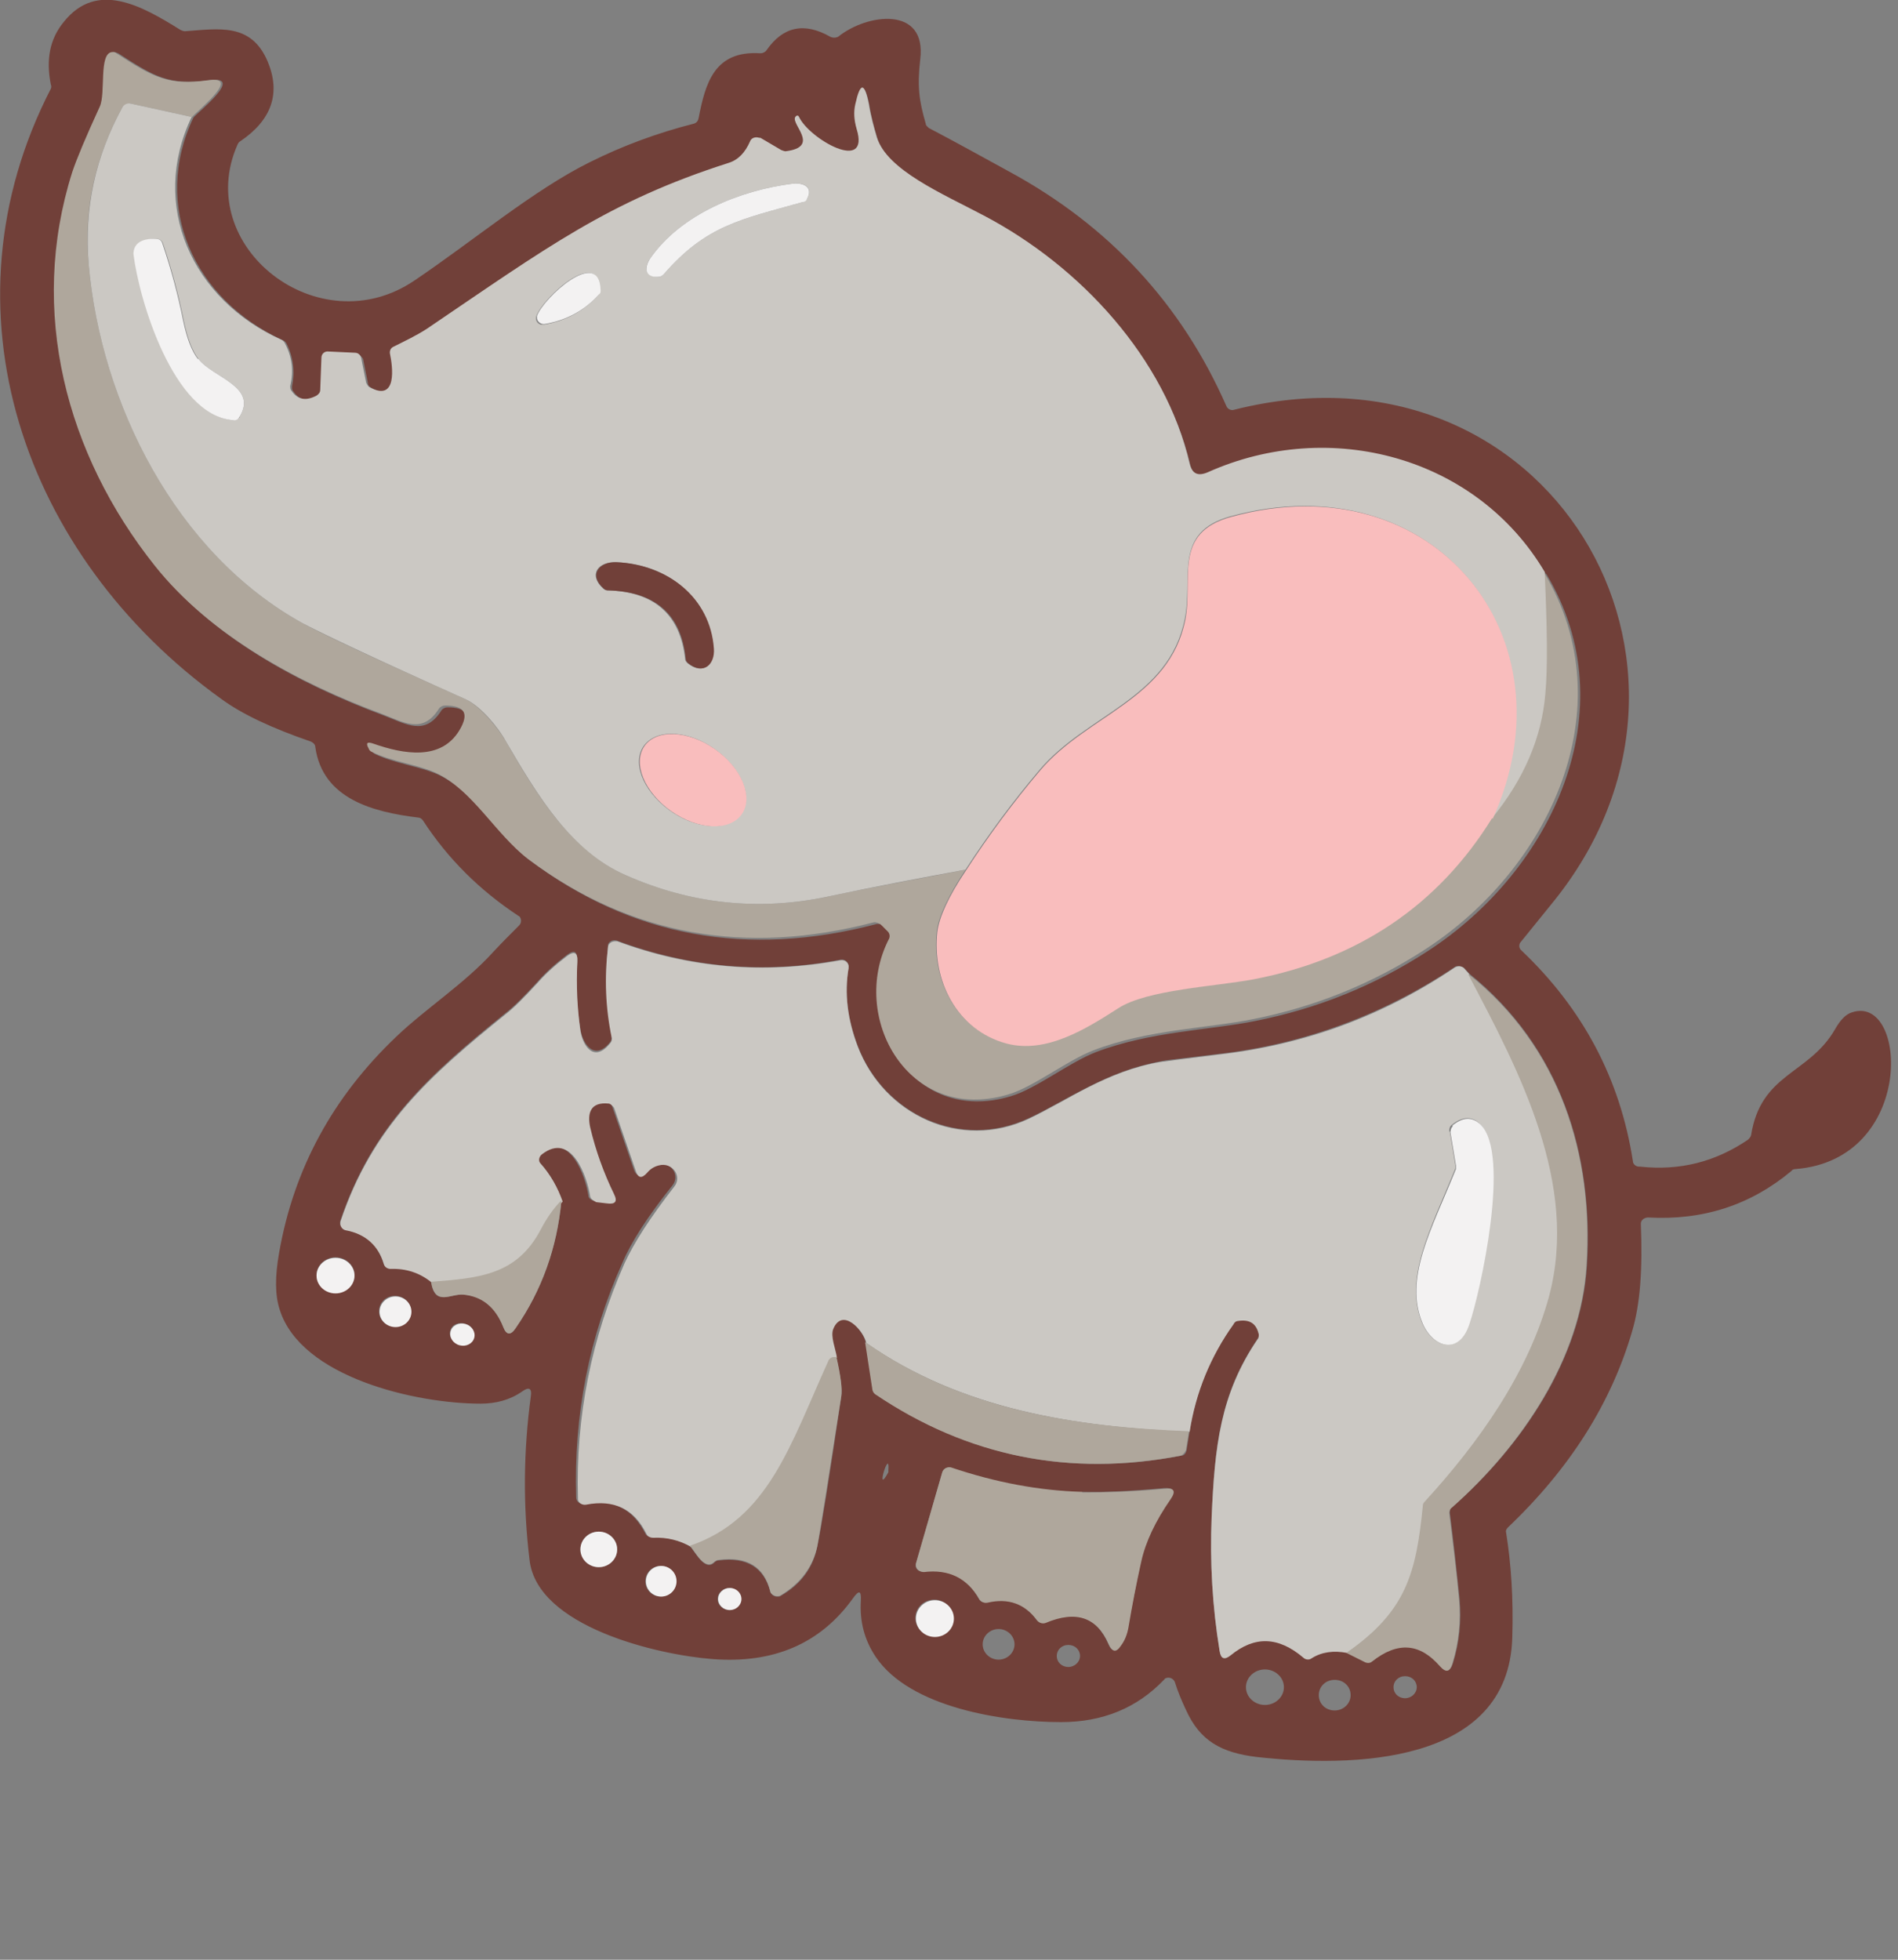 <?xml version="1.0" encoding="UTF-8"?>
<svg id="Capa_1" data-name="Capa 1" xmlns="http://www.w3.org/2000/svg" viewBox="0 0 31 32">
  <rect x="0" y="0" width="31" height="32" fill="#808080" stroke="none"/>
  <defs>
    <style>
      .cls-1 {
        fill: #f9bdbd;
      }

      .cls-2 {
        fill: #f3f2f2;
      }

      .cls-3 {
        fill: #cbc8c3;
      }

      .cls-4 {
        fill: none;
      }

      .cls-5 {
        fill: #afa79c;
      }

      .cls-6 {
        fill: #714039;
      }
    </style>
  </defs>
  <rect class="cls-4" y=".97" width="31" height="31.03"/>
  <path class="cls-6" d="m26.79,19.05c.65.07,1.23-.08,1.76-.44.02-.02.04-.04.05-.07.16-1.02.94-.99,1.37-1.73.09-.16.18-.25.28-.28.91-.3,1.04,2.41-.93,2.56-.02,0-.05.01-.06.03-.67.56-1.45.81-2.34.76-.06,0-.12.04-.12.1,0,0,0,0,0,.01.03.72-.01,1.3-.14,1.74-.34,1.17-1.01,2.24-2.03,3.21-.03.03-.04.06-.03.09.08.5.12,1.07.1,1.71-.06,2.09-2.63,2.12-4.17,1.95-.58-.07-.93-.26-1.16-.77-.07-.15-.13-.29-.18-.45-.02-.06-.09-.09-.14-.07-.02,0-.03.02-.04.03-.44.46-1,.69-1.68.69-.93,0-2.47-.23-3.03-1.07-.18-.27-.26-.57-.24-.91.01-.17-.03-.18-.13-.04-.53.74-1.3,1.07-2.3.99-.9-.07-2.85-.53-2.98-1.61-.11-.9-.1-1.79.02-2.68.02-.13-.03-.16-.14-.08-.2.14-.43.2-.68.2-1.06,0-2.93-.43-3.28-1.53-.08-.24-.08-.55-.01-.94.24-1.37.88-2.54,1.91-3.52.48-.46,1.12-.87,1.59-1.39.14-.15.28-.29.42-.43.04-.04.04-.11,0-.15,0,0-.01,0-.02-.01-.62-.41-1.14-.92-1.55-1.55-.02-.03-.05-.05-.08-.05-.73-.09-1.56-.3-1.68-1.15,0-.04-.03-.07-.07-.09-.64-.22-1.13-.45-1.47-.7C.37,9.08-1.02,5.04.83,1.45c.01-.02.01-.05,0-.07-.08-.4-.02-.74.21-1.02.54-.68,1.27-.27,1.91.13.02.01.05.02.07.02.56-.04,1.08-.14,1.35.49.22.52.07.96-.45,1.31-.02.01-.03.03-.04.05-.74,1.67,1.33,3.28,2.89,2.22.95-.64,1.95-1.48,2.86-1.93.54-.27,1.11-.48,1.7-.63.04-.01.07-.04.08-.09.11-.56.25-1.11,1.01-1.06.04,0,.08-.02.1-.05.27-.39.62-.46,1.04-.22.04.02.09.02.13,0,.47-.38,1.45-.51,1.34.37-.05.44-.02.67.09,1.05,0,.03.03.05.05.07.44.23.87.47,1.31.71,1.64.89,2.82,2.17,3.55,3.83.02.05.08.08.13.06,5.12-1.29,8.36,4.18,5.19,8.06-.17.21-.34.42-.51.63-.04.04-.03.11.01.14,1,.95,1.61,2.09,1.82,3.44,0,.05.05.09.1.09Zm-1.55-9.69c-1.11-1.89-3.5-2.52-5.5-1.63-.16.07-.26.02-.3-.14-.4-1.72-1.79-3.22-3.36-4.05-.68-.36-1.58-.74-1.75-1.28-.05-.17-.1-.35-.13-.54-.07-.36-.14-.36-.22,0-.03.13-.02.26.02.4.23.75-.76.17-.94-.19-.02-.04-.04-.04-.06,0-.08.11.42.49-.16.56-.03,0-.05,0-.07-.02l-.34-.2c-.05-.03-.12-.02-.15.03,0,0,0,.01,0,.02-.08.18-.19.3-.35.35-1.97.63-2.98,1.39-4.93,2.71-.16.11-.36.2-.54.29-.04.02-.07.07-.06.12.05.2.14.81-.34.54-.03-.02-.05-.04-.05-.07l-.08-.4s-.05-.08-.1-.09l-.43-.02c-.06,0-.11.04-.12.1,0,0,0,0,0,0l-.02.53s-.02.07-.06.09c-.17.09-.31.07-.41-.08-.02-.02-.02-.05-.02-.08.05-.24.02-.48-.09-.7-.01-.02-.03-.04-.05-.05-1.46-.66-2.16-2.19-1.47-3.64.06-.08.84-.69.27-.61-.66.09-.9-.05-1.5-.44-.02-.01-.05-.02-.07-.02-.22.02-.09.67-.2.89-.23.5-.38.86-.45,1.07-.72,2.27-.1,4.61,1.36,6.46.89,1.13,2.32,1.9,3.69,2.41.37.14.68.35.95-.08.02-.03.06-.05.1-.05.32,0,.4.14.23.41-.3.49-.89.38-1.41.21-.1-.03-.12,0-.07.08.01.02.03.04.06.06.33.16.73.2,1.04.34.6.28.97,1.01,1.51,1.41,1.66,1.24,3.54,1.58,5.64,1.03.04-.01.08,0,.11.03l.12.12s.04.08.02.12c-.66,1.28.32,3.03,1.95,2.54.41-.12.95-.55,1.39-.72.89-.34,1.88-.36,2.61-.51,1.01-.2,1.95-.58,2.81-1.14,2.02-1.31,3.27-3.93,1.94-6.15ZM7.04,20.93c.06.41.31.19.53.21.3.02.52.2.65.53.05.13.12.14.2.02.43-.62.68-1.32.75-2.09-.08-.24-.2-.45-.36-.62-.04-.04-.04-.11.01-.15,0,0,0,0,0,0,.49-.37.74.38.79.69,0,.05.05.08.1.09l.17.02c.14.02.18-.03.12-.15-.17-.35-.3-.71-.39-1.09-.06-.23,0-.42.3-.39.04,0,.08.03.09.07l.35,1.02c.04.12.11.13.19.04.05-.06.12-.1.19-.12.22-.06.39.18.25.35-.4.5-.67.92-.81,1.25-.55,1.22-.8,2.5-.76,3.84,0,.06.05.11.12.11,0,0,.01,0,.02,0,.46-.09.78.07.99.48.02.04.06.06.11.06.22-.01.43.04.62.15.09.1.25.42.4.26.02-.02.04-.03.07-.03.46-.06.74.12.84.51.02.06.08.09.14.08.01,0,.02,0,.03-.01.33-.19.53-.46.6-.81.06-.28.19-1.1.39-2.44.02-.12-.01-.34-.08-.65-.02-.14-.11-.35-.06-.47.15-.36.5.03.54.23l.12.78s.02.06.05.07c1.5,1.01,3.16,1.35,4.98,1,.05,0,.08-.04.09-.09l.05-.31c.1-.64.34-1.23.72-1.76.02-.02.04-.04.07-.05.19-.03.3.04.34.22,0,.03,0,.06-.02.08-.61.9-.7,1.74-.75,2.9-.03.73.01,1.46.13,2.19.02.13.08.15.18.07.39-.32.79-.31,1.19.04.04.03.09.04.13.01.17-.1.37-.13.58-.09l.3.15s.09.02.12-.01c.41-.33.78-.3,1.11.08.09.11.16.09.2-.04.11-.35.14-.7.11-1.05-.05-.47-.1-.94-.16-1.41,0-.03,0-.07.04-.09,1.14-1,2.11-2.43,2.2-3.95.11-1.81-.43-3.56-1.92-4.76l-.09-.1s-.1-.05-.15-.01c-1.17.78-2.46,1.26-3.86,1.42-.56.07-.87.1-.94.12-.89.16-1.52.63-2.16.93-1.11.52-2.36-.06-2.79-1.18-.17-.45-.22-.87-.15-1.28.01-.06-.03-.12-.09-.13-.01,0-.03,0-.04,0-1.25.24-2.47.13-3.65-.31-.06-.02-.12,0-.15.06,0,0,0,.02,0,.03-.05.49-.03.98.06,1.47,0,.03,0,.06-.02.09-.25.32-.45.05-.49-.2-.06-.36-.08-.73-.05-1.12,0-.16-.05-.19-.18-.09-.17.13-.33.27-.47.43-.22.24-.39.41-.52.51-1.25,1.01-2.18,1.84-2.7,3.39-.02.06.01.12.07.14,0,0,0,0,.01,0,.33.07.53.25.62.55.01.05.06.08.11.08.26,0,.48.07.68.23Zm-1.25-.11c0-.16-.14-.29-.31-.29h0c-.17,0-.31.13-.31.29h0c0,.16.14.29.31.29s.31-.13.31-.29Zm.92.59c0-.14-.11-.25-.26-.25s-.26.11-.26.25c0,.14.11.25.26.25h0c.14,0,.26-.11.26-.25h0Zm1.02.44c.04-.09-.02-.2-.12-.23-.1-.04-.22,0-.25.09-.04.09.02.2.12.23h0c.1.04.22,0,.25-.09Zm6.78,2.16c.03-.4-.23.45,0,.03,0-.01,0-.02,0-.03Zm3.16.36c-.69-.02-1.4-.15-2.14-.4-.06-.02-.12.01-.14.07,0,0,0,0,0,0l-.43,1.49c-.02.06.02.12.08.13.01,0,.03,0,.04,0,.41-.05.72.1.91.45.02.04.08.07.13.05.34-.08.61.01.81.29.03.04.09.06.14.04.5-.21.84-.09,1.03.35.05.13.12.13.2.02.06-.09.1-.18.12-.29.07-.36.14-.72.21-1.08.07-.32.23-.66.48-1.02.09-.13.06-.18-.1-.17-.55.05-.99.07-1.34.06Zm-7.59.93c0-.16-.14-.29-.3-.29h0c-.17,0-.3.13-.3.29h0c0,.16.14.29.3.29s.3-.13.3-.29Zm.96.52c0-.14-.11-.25-.25-.25s-.25.11-.25.25c0,.14.11.25.25.25h0c.14,0,.25-.11.25-.25h0Zm1.06.29c0-.1-.09-.18-.19-.18s-.19.08-.19.18h0c0,.1.09.18.19.18h0c.11,0,.19-.08.19-.18Zm3.47.31c0-.16-.14-.3-.31-.3h0c-.17,0-.31.13-.31.3h0c0,.16.14.3.31.3s.31-.13.31-.3Zm1,.43c0-.14-.12-.25-.26-.25h0c-.14,0-.26.11-.26.25h0c0,.14.12.25.26.25s.26-.11.26-.25Zm1.07.19c0-.1-.08-.18-.19-.18s-.19.08-.19.18c0,.1.08.18.19.18h0c.1,0,.19-.08.19-.18h0Zm3.33.51c0-.16-.14-.29-.31-.29s-.31.13-.31.29c0,.16.14.29.31.29h0c.17,0,.31-.13.31-.29h0Zm2.17,0c0-.1-.08-.18-.19-.18s-.19.08-.19.18c0,.1.08.18.19.18h0c.1,0,.19-.08.19-.18h0Zm-1.08.13c0-.14-.11-.25-.26-.25s-.26.11-.26.25c0,.14.11.25.26.25h0c.14,0,.26-.11.26-.25h0Z"/>
  <path class="cls-5" d="m3.13,1.91l-1-.22s-.1.01-.13.06c-.44.81-.64,1.65-.55,2.58.2,2.23,1.41,4.7,3.5,5.85.32.18,1.21.59,2.66,1.24.23.11.52.46.65.68.52.91,1.07,1.79,1.96,2.19,1.07.47,2.17.59,3.3.35.75-.16,1.5-.29,2.25-.44-.29.44-.44.77-.47,1-.09.79.31,1.61,1.13,1.83.65.17,1.3-.24,1.83-.58.47-.3,1.57-.34,2.21-.47,1.71-.33,3.01-1.21,3.89-2.63.53-.64.82-1.31.87-2.03.03-.42.03-1.08-.01-1.97,1.33,2.22.08,4.84-1.94,6.15-.86.56-1.8.94-2.81,1.14-.73.15-1.73.17-2.61.51-.44.17-.98.6-1.39.72-1.63.49-2.61-1.26-1.95-2.54.02-.04.01-.09-.02-.12l-.12-.12s-.07-.04-.11-.03c-2.1.55-3.98.21-5.64-1.03-.54-.41-.91-1.13-1.51-1.41-.31-.14-.71-.18-1.04-.34-.03-.01-.05-.03-.06-.06-.05-.09-.02-.11.07-.08.51.18,1.11.28,1.41-.21.17-.28.09-.41-.23-.41-.04,0-.08.02-.1.05-.27.43-.58.22-.95.08-1.37-.51-2.79-1.28-3.69-2.41C1.08,7.42.46,5.08,1.18,2.81c.07-.21.22-.57.45-1.07.1-.22-.02-.87.2-.89.03,0,.05,0,.07.02.6.39.84.53,1.5.44.57-.08-.22.53-.27.61Z"/>
  <path class="cls-3" d="m25.23,9.36c.04.89.05,1.54.01,1.97-.06.72-.35,1.39-.87,2.03,1.35-2.97-.97-5.83-4.27-4.93-.95.26-.61,1.01-.75,1.68-.26,1.3-1.6,1.55-2.37,2.46-.44.52-.84,1.06-1.21,1.63-.75.14-1.5.28-2.25.44-1.13.24-2.24.12-3.3-.35-.89-.39-1.43-1.28-1.96-2.19-.12-.22-.41-.57-.65-.68-1.45-.65-2.34-1.07-2.66-1.24-2.09-1.15-3.3-3.61-3.5-5.85-.08-.94.11-1.77.55-2.58.02-.04.08-.07.13-.06l1,.22c-.69,1.44,0,2.98,1.47,3.64.02.01.04.03.05.05.12.22.15.46.09.7,0,.03,0,.06.02.08.1.15.24.17.41.08.03-.02.06-.05.06-.09l.02-.53c0-.06.05-.11.12-.1,0,0,0,0,0,0l.43.02c.05,0,.09.04.1.09l.08.4s.03.06.05.07c.47.26.38-.35.34-.54-.01-.05.01-.1.06-.12.18-.09.37-.18.54-.29,1.95-1.32,2.96-2.08,4.93-2.71.16-.05.27-.17.35-.35.02-.06.09-.08.15-.06,0,0,.01,0,.02,0l.34.2s.05.02.07.02c.58-.07.08-.45.16-.56.02-.03.05-.03.06,0,.17.36,1.17.93.94.19-.04-.14-.05-.27-.02-.4.08-.36.15-.36.22,0,.03.19.08.37.13.54.17.54,1.07.92,1.75,1.28,1.58.83,2.96,2.33,3.36,4.05.04.17.14.21.3.14,1.99-.89,4.38-.26,5.5,1.63ZM12.94,3c-.86.11-1.82.5-2.32,1.22-.1.14-.09.31.14.3.03,0,.06-.02.08-.04.68-.79,1.26-.9,2.27-1.18.03,0,.05-.03.07-.05.11-.2-.05-.27-.24-.25ZM3.91,6.81c.31-.5-.43-.64-.67-.95-.1-.13-.18-.34-.24-.63-.08-.4-.19-.82-.34-1.26-.01-.04-.06-.07-.1-.07-.23,0-.36.07-.37.23,0,0,0,.01,0,.02.09.74.65,2.63,1.62,2.71.04,0,.08-.02.11-.05Zm5.89-2.07c-.02-.72-.93.12-1.04.42-.02.06.01.12.07.14.02,0,.04,0,.06,0,.35-.06.65-.22.88-.48.02-.02.03-.05.03-.07Zm1.85,5.85c-.06-.83-.75-1.38-1.59-1.41-.29-.01-.46.2-.21.43.02.02.05.03.07.03.77.02,1.19.4,1.27,1.12,0,.03.02.05.04.07.25.2.44.02.42-.24Zm.44,2.72c.22-.27.04-.74-.39-1.06,0,0,0,0,0,0-.43-.32-.95-.36-1.17-.09-.22.27-.04.74.39,1.06,0,0,0,0,0,0,.43.32.95.36,1.17.09Z"/>
  <path class="cls-2" d="m12.94,3c.18-.02.35.05.24.25-.01.03-.04.05-.07.05-1,.28-1.58.38-2.27,1.18-.02.02-.05.04-.08.04-.23.02-.24-.15-.14-.3.5-.72,1.46-1.11,2.32-1.22Z"/>
  <path class="cls-2" d="m3.24,5.86c.24.31.98.45.67.95-.02.04-.06.06-.11.05-.97-.08-1.53-1.97-1.62-2.71,0,0,0-.01,0-.02.01-.16.14-.24.37-.23.05,0,.09.03.1.07.15.44.26.86.34,1.26.06.29.14.5.24.63Z"/>
  <path class="cls-2" d="m8.77,5.16c.1-.29,1.02-1.14,1.04-.42,0,.03,0,.05-.03.07-.23.26-.53.42-.88.48-.06.01-.12-.03-.13-.09,0-.02,0-.04,0-.05Z"/>
  <path class="cls-1" d="m24.37,13.36c-.88,1.42-2.18,2.3-3.89,2.63-.64.12-1.74.17-2.21.47-.53.34-1.18.75-1.83.58-.82-.22-1.22-1.04-1.13-1.83.03-.23.18-.57.47-1,.37-.57.77-1.11,1.21-1.63.77-.91,2.11-1.16,2.37-2.46.13-.67-.21-1.42.75-1.68,3.3-.91,5.62,1.96,4.27,4.93Z"/>
  <path class="cls-6" d="m10.07,9.18c.84.04,1.53.58,1.59,1.41.02.26-.17.44-.42.24-.02-.02-.04-.04-.04-.07-.07-.73-.5-1.1-1.27-1.12-.03,0-.05-.01-.07-.03-.25-.22-.08-.44.21-.43Z"/>
  <ellipse class="cls-1" cx="11.32" cy="12.74" rx=".62" ry=".97" transform="translate(-5.61 14.69) rotate(-54.95)"/>
  <path class="cls-3" d="m23.99,15.91c.84,1.59,1.81,3.42,1.32,5.26-.33,1.25-1.15,2.39-2.03,3.35-.02.02-.02.04-.03.06-.11,1.11-.27,1.73-1.25,2.41-.21-.04-.41-.02-.58.09-.04.03-.1.02-.13-.01-.41-.35-.8-.36-1.19-.04-.1.08-.16.06-.18-.07-.12-.73-.16-1.46-.13-2.19.05-1.15.14-2,.75-2.9.02-.02.02-.05.02-.08-.04-.18-.15-.25-.34-.22-.03,0-.06.02-.07.05-.38.53-.62,1.12-.72,1.76-1.89-.08-3.73-.37-5.28-1.45-.04-.2-.39-.59-.54-.23-.05.12.04.33.06.47h-.05s-.06.05-.07.07c-.64,1.39-.98,2.59-2.26,3.02-.19-.11-.4-.16-.62-.15-.05,0-.09-.02-.11-.06-.2-.41-.53-.57-.99-.48-.06.01-.12-.03-.13-.08,0,0,0-.01,0-.02-.04-1.34.22-2.62.76-3.84.15-.33.42-.75.81-1.25.14-.17-.03-.41-.25-.35-.08.02-.14.06-.19.12-.09.1-.15.09-.19-.04l-.35-1.02s-.05-.07-.09-.07c-.3-.03-.35.16-.3.39.09.38.22.74.39,1.09.06.12.02.17-.12.15l-.17-.02s-.09-.04-.1-.09c-.05-.32-.3-1.07-.79-.69-.05.04-.06.11-.02.15,0,0,0,0,0,0,.16.18.28.39.36.62-.12.13-.24.29-.34.48-.39.74-1,.79-1.79.85-.19-.16-.42-.24-.68-.23-.05,0-.1-.03-.11-.08-.09-.3-.3-.49-.62-.55-.06-.01-.1-.07-.09-.13,0,0,0,0,0-.01.52-1.55,1.45-2.38,2.7-3.39.13-.1.3-.27.52-.51.14-.16.3-.3.47-.43.13-.1.19-.07.18.09-.02.39,0,.76.05,1.12.04.26.23.53.49.2.02-.02.03-.06.02-.09-.1-.48-.12-.97-.06-1.47,0-.06.06-.1.12-.1,0,0,.02,0,.03,0,1.19.44,2.4.54,3.65.31.06-.01.12.03.13.09,0,.01,0,.03,0,.04-.07.41-.02.83.15,1.28.43,1.12,1.68,1.7,2.79,1.18.64-.3,1.27-.78,2.16-.93.07-.01.38-.05.94-.12,1.41-.16,2.69-.63,3.86-1.42.05-.03.11-.03.15.01l.09.1Zm-.31,2.57l.09.54s0,.04,0,.06c-.4.99-.85,1.79-.54,2.53.17.39.6.53.76,0,.17-.53.68-2.78.18-3.26-.13-.13-.29-.12-.46.02-.03.02-.04.06-.04.1Z"/>
  <path class="cls-5" d="m23.99,15.91c1.49,1.19,2.04,2.95,1.92,4.76-.09,1.51-1.06,2.94-2.2,3.95-.03.02-.04.06-.04.09.06.48.12.95.16,1.41.03.35,0,.69-.11,1.05-.04.13-.1.15-.2.04-.33-.38-.69-.41-1.11-.08-.03.03-.08.03-.12.01l-.3-.15c.98-.68,1.14-1.3,1.25-2.41,0-.02.01-.04.03-.06.88-.96,1.69-2.1,2.03-3.35.49-1.84-.48-3.67-1.32-5.26Z"/>
  <path class="cls-2" d="m23.72,18.38c.17-.14.32-.15.46-.02.5.48,0,2.73-.18,3.26-.17.52-.59.38-.76,0-.32-.74.14-1.54.54-2.53,0-.02,0-.04,0-.06l-.09-.54s0-.07.04-.1Z"/>
  <path class="cls-5" d="m9.17,19.6c-.07.77-.32,1.47-.75,2.09-.08.12-.15.11-.2-.02-.13-.33-.35-.5-.65-.53-.21-.02-.46.2-.53-.21.79-.06,1.4-.11,1.79-.85.1-.19.21-.35.34-.48Z"/>
  <ellipse class="cls-2" cx="5.48" cy="20.83" rx=".31" ry=".29"/>
  <ellipse class="cls-2" cx="6.46" cy="21.42" rx=".26" ry=".25"/>
  <ellipse class="cls-2" cx="7.55" cy="21.79" rx=".18" ry=".2" transform="translate(-15.45 23.43) rotate(-74.96)"/>
  <path class="cls-5" d="m14.14,21.92c1.55,1.09,3.39,1.38,5.28,1.45l-.05.31s-.04.08-.09.09c-1.82.35-3.48.01-4.98-1-.03-.02-.04-.04-.05-.07l-.12-.78Z"/>
  <path class="cls-5" d="m13.66,22.15c.07.31.1.53.08.65-.21,1.35-.34,2.16-.39,2.44-.07.34-.27.61-.6.81-.05.03-.12.01-.16-.04,0,0-.01-.02-.01-.03-.1-.4-.38-.57-.84-.51-.03,0-.05.02-.07.03-.16.16-.31-.16-.4-.26,1.28-.44,1.63-1.63,2.26-3.02.01-.03.04-.05.07-.06h.05Z"/>
  <path class="cls-5" d="m17.68,24.37c.35,0,.79-.01,1.34-.06.16-.02.19.04.1.17-.25.36-.41.7-.48,1.02-.08.36-.15.72-.21,1.08-.02.11-.06.21-.12.29-.08.12-.14.11-.2-.02-.19-.44-.53-.56-1.03-.35-.05.02-.11,0-.14-.04-.2-.27-.47-.37-.81-.29-.05.01-.1-.01-.13-.05-.2-.35-.5-.5-.91-.45-.06,0-.12-.04-.13-.1,0-.01,0-.03,0-.04l.43-1.49c.02-.06.08-.09.14-.08,0,0,0,0,0,0,.74.25,1.45.38,2.14.4Z"/>
  <ellipse class="cls-2" cx="9.78" cy="25.3" rx=".3" ry=".29"/>
  <ellipse class="cls-2" cx="10.8" cy="25.82" rx=".25" ry=".25"/>
  <ellipse class="cls-2" cx="11.92" cy="26.11" rx=".19" ry=".18"/>
  <ellipse class="cls-2" cx="15.27" cy="26.43" rx=".31" ry=".3"/>
</svg>